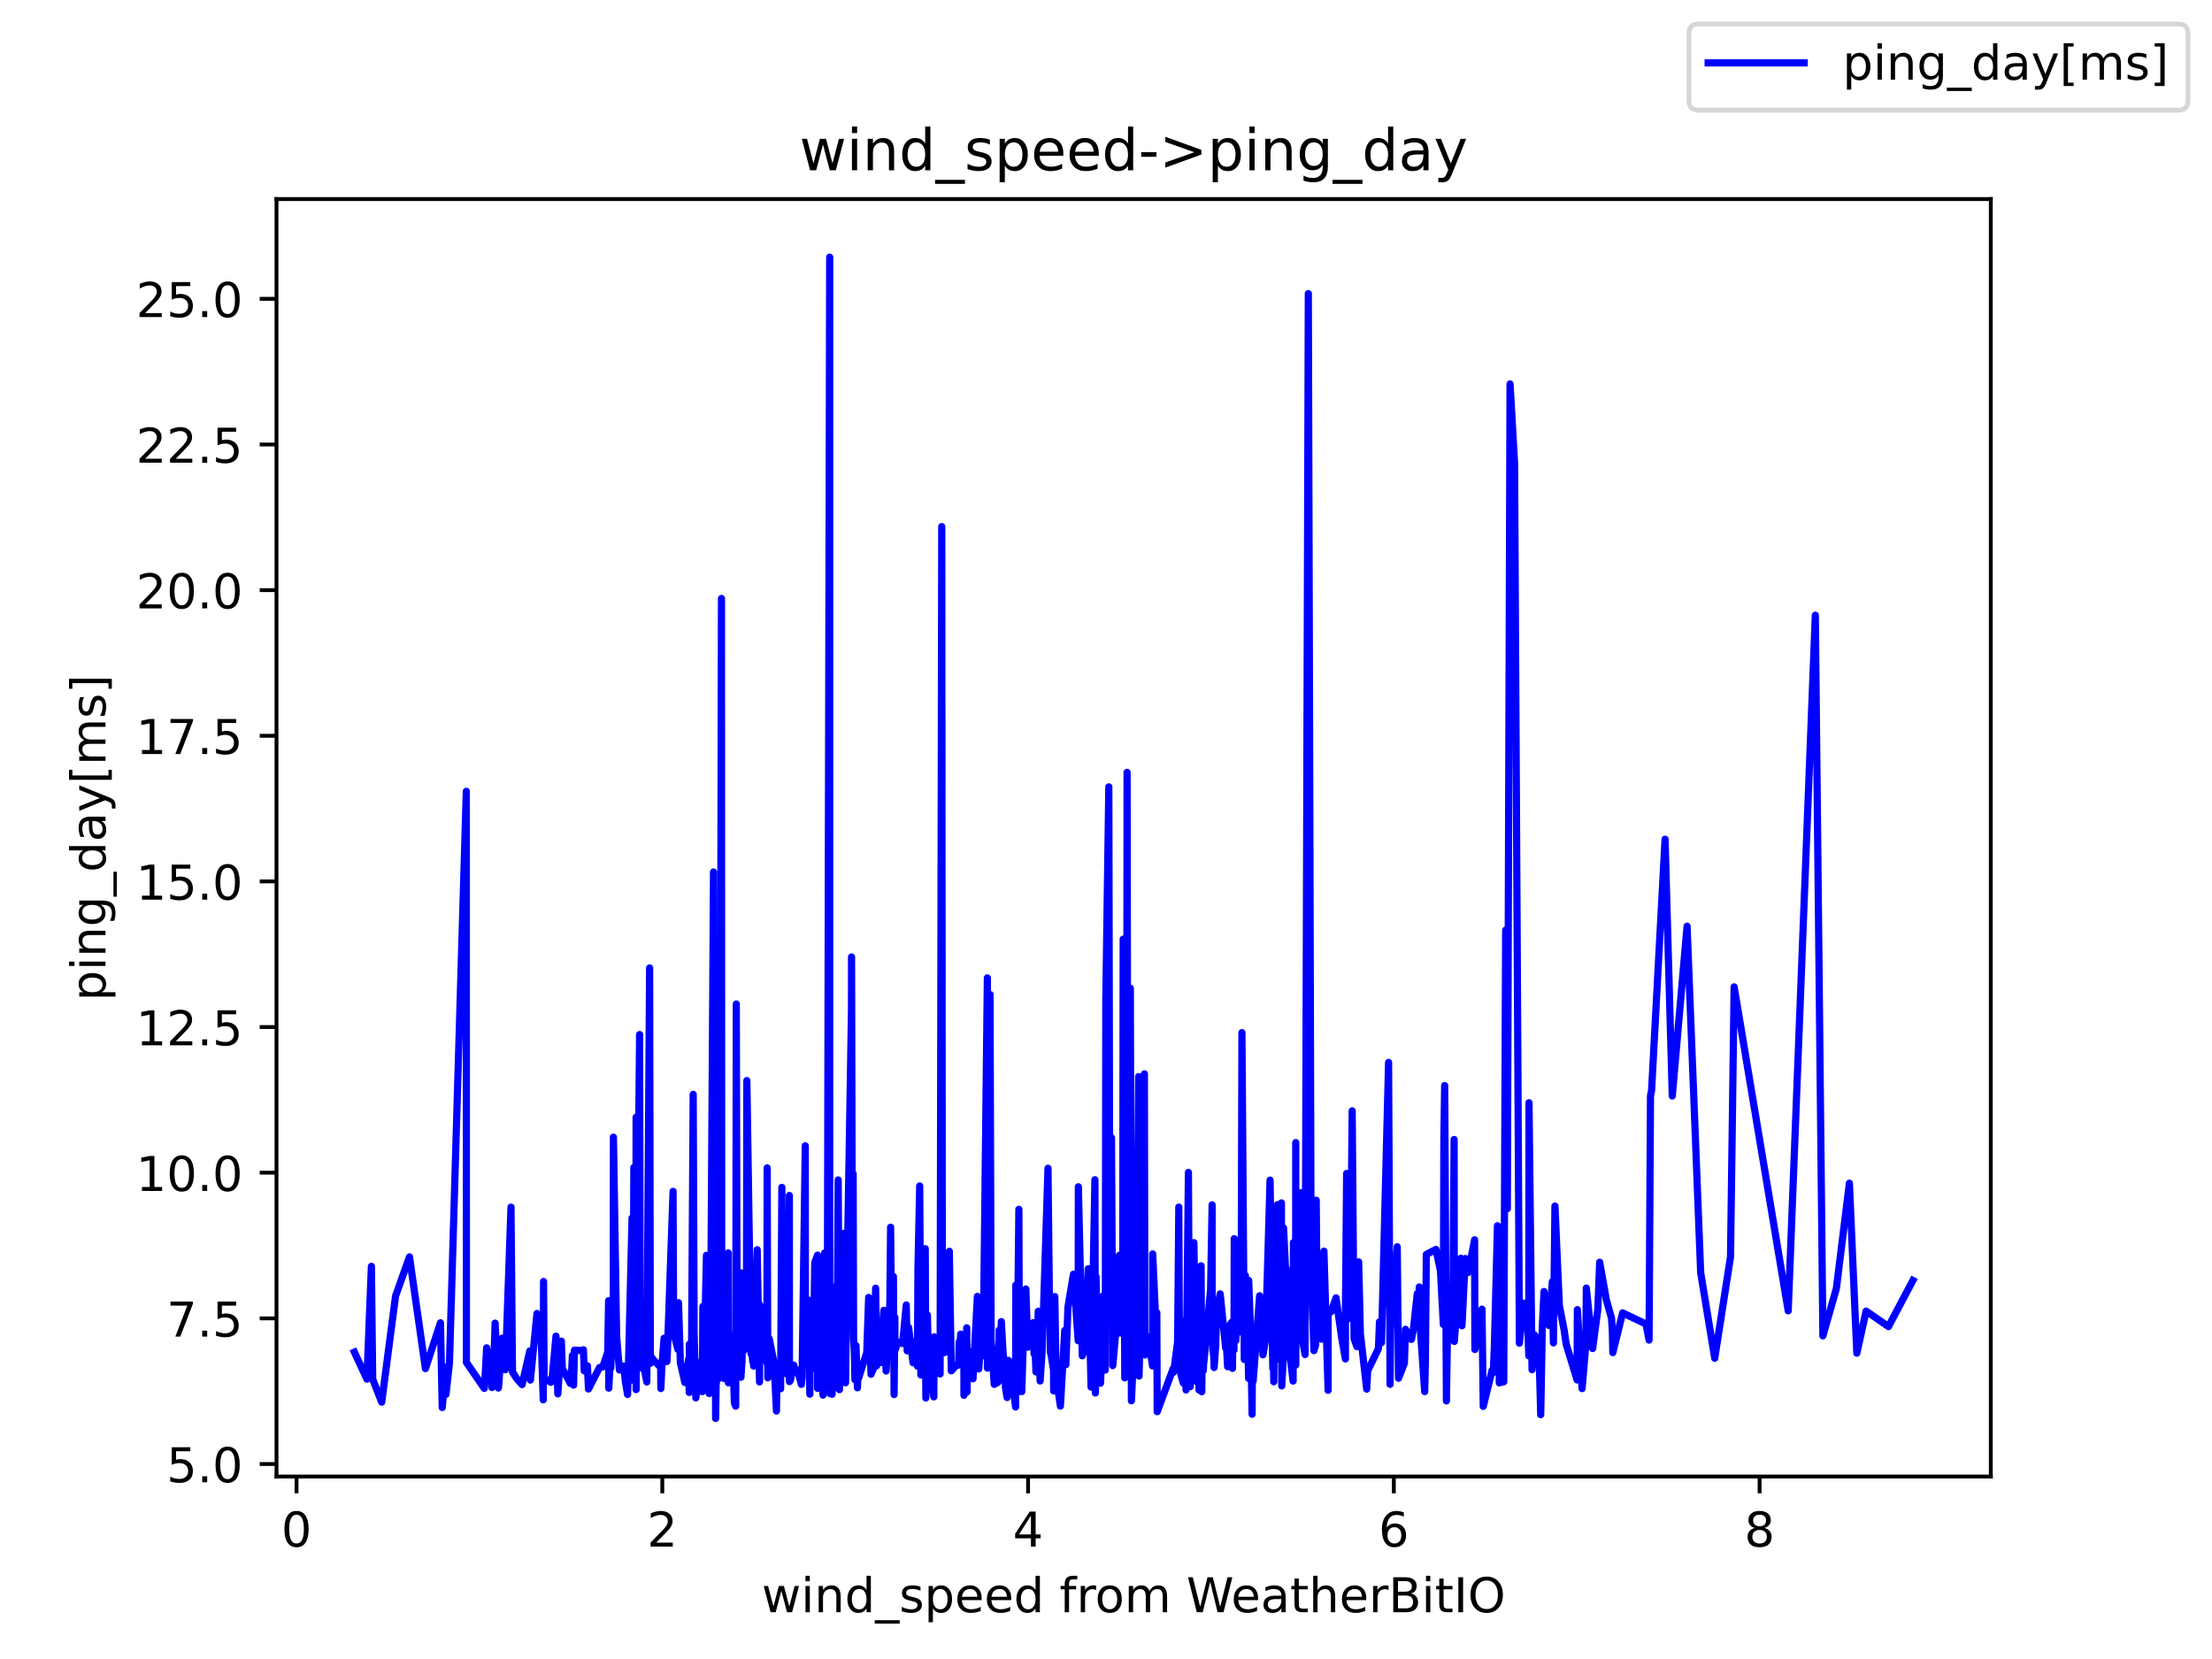 <?xml version="1.0" encoding="utf-8" standalone="no"?>
<!DOCTYPE svg PUBLIC "-//W3C//DTD SVG 1.1//EN"
  "http://www.w3.org/Graphics/SVG/1.1/DTD/svg11.dtd">
<!-- Created with matplotlib (https://matplotlib.org/) -->
<svg height="345.6pt" version="1.1" viewBox="0 0 460.8 345.6" width="460.8pt" xmlns="http://www.w3.org/2000/svg" xmlns:xlink="http://www.w3.org/1999/xlink">
 <defs>
  <style type="text/css">*{stroke-linecap:butt;stroke-linejoin:round;}</style>
 </defs>
 <g id="figure_1">
  <g id="patch_1">
   <path d="M 0 345.6 
L 460.8 345.6 
L 460.8 0 
L 0 0 
z
" style="fill:#ffffff;"/>
  </g>
  <g id="axes_1">
   <g id="patch_2">
    <path d="M 57.6 307.584 
L 414.72 307.584 
L 414.72 41.472 
L 57.6 41.472 
z
" style="fill:#ffffff;"/>
   </g>
   <g id="matplotlib.axis_1">
    <g id="xtick_1">
     <g id="line2d_1">
      <defs>
       <path d="M 0 0 
L 0 3.5 
" id="m9accde3848" style="stroke:#000000;stroke-width:0.8;"/>
      </defs>
      <g>
       <use style="stroke:#000000;stroke-width:0.8;" x="61.773" xlink:href="#m9accde3848" y="307.584"/>
      </g>
     </g>
     <g id="text_1">
      <!-- 0 -->
      <g transform="translate(58.592 322.182)scale(0.1 -0.1)">
       <defs>
        <path d="M 31.781 66.406 
Q 24.172 66.406 20.328 58.906 
Q 16.5 51.422 16.5 36.375 
Q 16.5 21.391 20.328 13.891 
Q 24.172 6.391 31.781 6.391 
Q 39.453 6.391 43.281 13.891 
Q 47.125 21.391 47.125 36.375 
Q 47.125 51.422 43.281 58.906 
Q 39.453 66.406 31.781 66.406 
z
M 31.781 74.219 
Q 44.047 74.219 50.516 64.516 
Q 56.984 54.828 56.984 36.375 
Q 56.984 17.969 50.516 8.266 
Q 44.047 -1.422 31.781 -1.422 
Q 19.531 -1.422 13.062 8.266 
Q 6.594 17.969 6.594 36.375 
Q 6.594 54.828 13.062 64.516 
Q 19.531 74.219 31.781 74.219 
z
" id="DejaVuSans-48"/>
       </defs>
       <use xlink:href="#DejaVuSans-48"/>
      </g>
     </g>
    </g>
    <g id="xtick_2">
     <g id="line2d_2">
      <g>
       <use style="stroke:#000000;stroke-width:0.8;" x="137.969" xlink:href="#m9accde3848" y="307.584"/>
      </g>
     </g>
     <g id="text_2">
      <!-- 2 -->
      <g transform="translate(134.788 322.182)scale(0.1 -0.1)">
       <defs>
        <path d="M 19.188 8.297 
L 53.609 8.297 
L 53.609 0 
L 7.328 0 
L 7.328 8.297 
Q 12.938 14.109 22.625 23.891 
Q 32.328 33.688 34.812 36.531 
Q 39.547 41.844 41.422 45.531 
Q 43.312 49.219 43.312 52.781 
Q 43.312 58.594 39.234 62.25 
Q 35.156 65.922 28.609 65.922 
Q 23.969 65.922 18.812 64.312 
Q 13.672 62.703 7.812 59.422 
L 7.812 69.391 
Q 13.766 71.781 18.938 73 
Q 24.125 74.219 28.422 74.219 
Q 39.75 74.219 46.484 68.547 
Q 53.219 62.891 53.219 53.422 
Q 53.219 48.922 51.531 44.891 
Q 49.859 40.875 45.406 35.406 
Q 44.188 33.984 37.641 27.219 
Q 31.109 20.453 19.188 8.297 
z
" id="DejaVuSans-50"/>
       </defs>
       <use xlink:href="#DejaVuSans-50"/>
      </g>
     </g>
    </g>
    <g id="xtick_3">
     <g id="line2d_3">
      <g>
       <use style="stroke:#000000;stroke-width:0.8;" x="214.165" xlink:href="#m9accde3848" y="307.584"/>
      </g>
     </g>
     <g id="text_3">
      <!-- 4 -->
      <g transform="translate(210.984 322.182)scale(0.1 -0.1)">
       <defs>
        <path d="M 37.797 64.312 
L 12.891 25.391 
L 37.797 25.391 
z
M 35.203 72.906 
L 47.609 72.906 
L 47.609 25.391 
L 58.016 25.391 
L 58.016 17.188 
L 47.609 17.188 
L 47.609 0 
L 37.797 0 
L 37.797 17.188 
L 4.891 17.188 
L 4.891 26.703 
z
" id="DejaVuSans-52"/>
       </defs>
       <use xlink:href="#DejaVuSans-52"/>
      </g>
     </g>
    </g>
    <g id="xtick_4">
     <g id="line2d_4">
      <g>
       <use style="stroke:#000000;stroke-width:0.8;" x="290.361" xlink:href="#m9accde3848" y="307.584"/>
      </g>
     </g>
     <g id="text_4">
      <!-- 6 -->
      <g transform="translate(287.18 322.182)scale(0.1 -0.1)">
       <defs>
        <path d="M 33.016 40.375 
Q 26.375 40.375 22.484 35.828 
Q 18.609 31.297 18.609 23.391 
Q 18.609 15.531 22.484 10.953 
Q 26.375 6.391 33.016 6.391 
Q 39.656 6.391 43.531 10.953 
Q 47.406 15.531 47.406 23.391 
Q 47.406 31.297 43.531 35.828 
Q 39.656 40.375 33.016 40.375 
z
M 52.594 71.297 
L 52.594 62.312 
Q 48.875 64.062 45.094 64.984 
Q 41.312 65.922 37.594 65.922 
Q 27.828 65.922 22.672 59.328 
Q 17.531 52.734 16.797 39.406 
Q 19.672 43.656 24.016 45.922 
Q 28.375 48.188 33.594 48.188 
Q 44.578 48.188 50.953 41.516 
Q 57.328 34.859 57.328 23.391 
Q 57.328 12.156 50.688 5.359 
Q 44.047 -1.422 33.016 -1.422 
Q 20.359 -1.422 13.672 8.266 
Q 6.984 17.969 6.984 36.375 
Q 6.984 53.656 15.188 63.938 
Q 23.391 74.219 37.203 74.219 
Q 40.922 74.219 44.703 73.484 
Q 48.484 72.75 52.594 71.297 
z
" id="DejaVuSans-54"/>
       </defs>
       <use xlink:href="#DejaVuSans-54"/>
      </g>
     </g>
    </g>
    <g id="xtick_5">
     <g id="line2d_5">
      <g>
       <use style="stroke:#000000;stroke-width:0.8;" x="366.557" xlink:href="#m9accde3848" y="307.584"/>
      </g>
     </g>
     <g id="text_5">
      <!-- 8 -->
      <g transform="translate(363.376 322.182)scale(0.1 -0.1)">
       <defs>
        <path d="M 31.781 34.625 
Q 24.75 34.625 20.719 30.859 
Q 16.703 27.094 16.703 20.516 
Q 16.703 13.922 20.719 10.156 
Q 24.75 6.391 31.781 6.391 
Q 38.812 6.391 42.859 10.172 
Q 46.922 13.969 46.922 20.516 
Q 46.922 27.094 42.891 30.859 
Q 38.875 34.625 31.781 34.625 
z
M 21.922 38.812 
Q 15.578 40.375 12.031 44.719 
Q 8.5 49.078 8.5 55.328 
Q 8.5 64.062 14.719 69.141 
Q 20.953 74.219 31.781 74.219 
Q 42.672 74.219 48.875 69.141 
Q 55.078 64.062 55.078 55.328 
Q 55.078 49.078 51.531 44.719 
Q 48 40.375 41.703 38.812 
Q 48.828 37.156 52.797 32.312 
Q 56.781 27.484 56.781 20.516 
Q 56.781 9.906 50.312 4.234 
Q 43.844 -1.422 31.781 -1.422 
Q 19.734 -1.422 13.25 4.234 
Q 6.781 9.906 6.781 20.516 
Q 6.781 27.484 10.781 32.312 
Q 14.797 37.156 21.922 38.812 
z
M 18.312 54.391 
Q 18.312 48.734 21.844 45.562 
Q 25.391 42.391 31.781 42.391 
Q 38.141 42.391 41.719 45.562 
Q 45.312 48.734 45.312 54.391 
Q 45.312 60.062 41.719 63.234 
Q 38.141 66.406 31.781 66.406 
Q 25.391 66.406 21.844 63.234 
Q 18.312 60.062 18.312 54.391 
z
" id="DejaVuSans-56"/>
       </defs>
       <use xlink:href="#DejaVuSans-56"/>
      </g>
     </g>
    </g>
    <g id="text_6">
     <!-- wind_speed from WeatherBitIO -->
     <g transform="translate(158.68 335.861)scale(0.1 -0.1)">
      <defs>
       <path d="M 4.203 54.688 
L 13.188 54.688 
L 24.422 12.016 
L 35.594 54.688 
L 46.188 54.688 
L 57.422 12.016 
L 68.609 54.688 
L 77.594 54.688 
L 63.281 0 
L 52.688 0 
L 40.922 44.828 
L 29.109 0 
L 18.5 0 
z
" id="DejaVuSans-119"/>
       <path d="M 9.422 54.688 
L 18.406 54.688 
L 18.406 0 
L 9.422 0 
z
M 9.422 75.984 
L 18.406 75.984 
L 18.406 64.594 
L 9.422 64.594 
z
" id="DejaVuSans-105"/>
       <path d="M 54.891 33.016 
L 54.891 0 
L 45.906 0 
L 45.906 32.719 
Q 45.906 40.484 42.875 44.328 
Q 39.844 48.188 33.797 48.188 
Q 26.516 48.188 22.312 43.547 
Q 18.109 38.922 18.109 30.906 
L 18.109 0 
L 9.078 0 
L 9.078 54.688 
L 18.109 54.688 
L 18.109 46.188 
Q 21.344 51.125 25.703 53.562 
Q 30.078 56 35.797 56 
Q 45.219 56 50.047 50.172 
Q 54.891 44.344 54.891 33.016 
z
" id="DejaVuSans-110"/>
       <path d="M 45.406 46.391 
L 45.406 75.984 
L 54.391 75.984 
L 54.391 0 
L 45.406 0 
L 45.406 8.203 
Q 42.578 3.328 38.25 0.953 
Q 33.938 -1.422 27.875 -1.422 
Q 17.969 -1.422 11.734 6.484 
Q 5.516 14.406 5.516 27.297 
Q 5.516 40.188 11.734 48.094 
Q 17.969 56 27.875 56 
Q 33.938 56 38.25 53.625 
Q 42.578 51.266 45.406 46.391 
z
M 14.797 27.297 
Q 14.797 17.391 18.875 11.75 
Q 22.953 6.109 30.078 6.109 
Q 37.203 6.109 41.297 11.75 
Q 45.406 17.391 45.406 27.297 
Q 45.406 37.203 41.297 42.844 
Q 37.203 48.484 30.078 48.484 
Q 22.953 48.484 18.875 42.844 
Q 14.797 37.203 14.797 27.297 
z
" id="DejaVuSans-100"/>
       <path d="M 50.984 -16.609 
L 50.984 -23.578 
L -0.984 -23.578 
L -0.984 -16.609 
z
" id="DejaVuSans-95"/>
       <path d="M 44.281 53.078 
L 44.281 44.578 
Q 40.484 46.531 36.375 47.5 
Q 32.281 48.484 27.875 48.484 
Q 21.188 48.484 17.844 46.438 
Q 14.5 44.391 14.5 40.281 
Q 14.5 37.156 16.891 35.375 
Q 19.281 33.594 26.516 31.984 
L 29.594 31.297 
Q 39.156 29.25 43.188 25.516 
Q 47.219 21.781 47.219 15.094 
Q 47.219 7.469 41.188 3.016 
Q 35.156 -1.422 24.609 -1.422 
Q 20.219 -1.422 15.453 -0.562 
Q 10.688 0.297 5.422 2 
L 5.422 11.281 
Q 10.406 8.688 15.234 7.391 
Q 20.062 6.109 24.812 6.109 
Q 31.156 6.109 34.562 8.281 
Q 37.984 10.453 37.984 14.406 
Q 37.984 18.062 35.516 20.016 
Q 33.062 21.969 24.703 23.781 
L 21.578 24.516 
Q 13.234 26.266 9.516 29.906 
Q 5.812 33.547 5.812 39.891 
Q 5.812 47.609 11.281 51.797 
Q 16.75 56 26.812 56 
Q 31.781 56 36.172 55.266 
Q 40.578 54.547 44.281 53.078 
z
" id="DejaVuSans-115"/>
       <path d="M 18.109 8.203 
L 18.109 -20.797 
L 9.078 -20.797 
L 9.078 54.688 
L 18.109 54.688 
L 18.109 46.391 
Q 20.953 51.266 25.266 53.625 
Q 29.594 56 35.594 56 
Q 45.562 56 51.781 48.094 
Q 58.016 40.188 58.016 27.297 
Q 58.016 14.406 51.781 6.484 
Q 45.562 -1.422 35.594 -1.422 
Q 29.594 -1.422 25.266 0.953 
Q 20.953 3.328 18.109 8.203 
z
M 48.688 27.297 
Q 48.688 37.203 44.609 42.844 
Q 40.531 48.484 33.406 48.484 
Q 26.266 48.484 22.188 42.844 
Q 18.109 37.203 18.109 27.297 
Q 18.109 17.391 22.188 11.75 
Q 26.266 6.109 33.406 6.109 
Q 40.531 6.109 44.609 11.75 
Q 48.688 17.391 48.688 27.297 
z
" id="DejaVuSans-112"/>
       <path d="M 56.203 29.594 
L 56.203 25.203 
L 14.891 25.203 
Q 15.484 15.922 20.484 11.062 
Q 25.484 6.203 34.422 6.203 
Q 39.594 6.203 44.453 7.469 
Q 49.312 8.734 54.109 11.281 
L 54.109 2.781 
Q 49.266 0.734 44.188 -0.344 
Q 39.109 -1.422 33.891 -1.422 
Q 20.797 -1.422 13.156 6.188 
Q 5.516 13.812 5.516 26.812 
Q 5.516 40.234 12.766 48.109 
Q 20.016 56 32.328 56 
Q 43.359 56 49.781 48.891 
Q 56.203 41.797 56.203 29.594 
z
M 47.219 32.234 
Q 47.125 39.594 43.094 43.984 
Q 39.062 48.391 32.422 48.391 
Q 24.906 48.391 20.391 44.141 
Q 15.875 39.891 15.188 32.172 
z
" id="DejaVuSans-101"/>
       <path id="DejaVuSans-32"/>
       <path d="M 37.109 75.984 
L 37.109 68.5 
L 28.516 68.5 
Q 23.688 68.5 21.797 66.547 
Q 19.922 64.594 19.922 59.516 
L 19.922 54.688 
L 34.719 54.688 
L 34.719 47.703 
L 19.922 47.703 
L 19.922 0 
L 10.891 0 
L 10.891 47.703 
L 2.297 47.703 
L 2.297 54.688 
L 10.891 54.688 
L 10.891 58.5 
Q 10.891 67.625 15.141 71.797 
Q 19.391 75.984 28.609 75.984 
z
" id="DejaVuSans-102"/>
       <path d="M 41.109 46.297 
Q 39.594 47.172 37.812 47.578 
Q 36.031 48 33.891 48 
Q 26.266 48 22.188 43.047 
Q 18.109 38.094 18.109 28.812 
L 18.109 0 
L 9.078 0 
L 9.078 54.688 
L 18.109 54.688 
L 18.109 46.188 
Q 20.953 51.172 25.484 53.578 
Q 30.031 56 36.531 56 
Q 37.453 56 38.578 55.875 
Q 39.703 55.766 41.062 55.516 
z
" id="DejaVuSans-114"/>
       <path d="M 30.609 48.391 
Q 23.391 48.391 19.188 42.75 
Q 14.984 37.109 14.984 27.297 
Q 14.984 17.484 19.156 11.844 
Q 23.344 6.203 30.609 6.203 
Q 37.797 6.203 41.984 11.859 
Q 46.188 17.531 46.188 27.297 
Q 46.188 37.016 41.984 42.703 
Q 37.797 48.391 30.609 48.391 
z
M 30.609 56 
Q 42.328 56 49.016 48.375 
Q 55.719 40.766 55.719 27.297 
Q 55.719 13.875 49.016 6.219 
Q 42.328 -1.422 30.609 -1.422 
Q 18.844 -1.422 12.172 6.219 
Q 5.516 13.875 5.516 27.297 
Q 5.516 40.766 12.172 48.375 
Q 18.844 56 30.609 56 
z
" id="DejaVuSans-111"/>
       <path d="M 52 44.188 
Q 55.375 50.25 60.062 53.125 
Q 64.75 56 71.094 56 
Q 79.641 56 84.281 50.016 
Q 88.922 44.047 88.922 33.016 
L 88.922 0 
L 79.891 0 
L 79.891 32.719 
Q 79.891 40.578 77.094 44.375 
Q 74.312 48.188 68.609 48.188 
Q 61.625 48.188 57.562 43.547 
Q 53.516 38.922 53.516 30.906 
L 53.516 0 
L 44.484 0 
L 44.484 32.719 
Q 44.484 40.625 41.703 44.406 
Q 38.922 48.188 33.109 48.188 
Q 26.219 48.188 22.156 43.531 
Q 18.109 38.875 18.109 30.906 
L 18.109 0 
L 9.078 0 
L 9.078 54.688 
L 18.109 54.688 
L 18.109 46.188 
Q 21.188 51.219 25.484 53.609 
Q 29.781 56 35.688 56 
Q 41.656 56 45.828 52.969 
Q 50 49.953 52 44.188 
z
" id="DejaVuSans-109"/>
       <path d="M 3.328 72.906 
L 13.281 72.906 
L 28.609 11.281 
L 43.891 72.906 
L 54.984 72.906 
L 70.312 11.281 
L 85.594 72.906 
L 95.609 72.906 
L 77.297 0 
L 64.891 0 
L 49.516 63.281 
L 33.984 0 
L 21.578 0 
z
" id="DejaVuSans-87"/>
       <path d="M 34.281 27.484 
Q 23.391 27.484 19.188 25 
Q 14.984 22.516 14.984 16.5 
Q 14.984 11.719 18.141 8.906 
Q 21.297 6.109 26.703 6.109 
Q 34.188 6.109 38.703 11.406 
Q 43.219 16.703 43.219 25.484 
L 43.219 27.484 
z
M 52.203 31.203 
L 52.203 0 
L 43.219 0 
L 43.219 8.297 
Q 40.141 3.328 35.547 0.953 
Q 30.953 -1.422 24.312 -1.422 
Q 15.922 -1.422 10.953 3.297 
Q 6 8.016 6 15.922 
Q 6 25.141 12.172 29.828 
Q 18.359 34.516 30.609 34.516 
L 43.219 34.516 
L 43.219 35.406 
Q 43.219 41.609 39.141 45 
Q 35.062 48.391 27.688 48.391 
Q 23 48.391 18.547 47.266 
Q 14.109 46.141 10.016 43.891 
L 10.016 52.203 
Q 14.938 54.109 19.578 55.047 
Q 24.219 56 28.609 56 
Q 40.484 56 46.344 49.844 
Q 52.203 43.703 52.203 31.203 
z
" id="DejaVuSans-97"/>
       <path d="M 18.312 70.219 
L 18.312 54.688 
L 36.812 54.688 
L 36.812 47.703 
L 18.312 47.703 
L 18.312 18.016 
Q 18.312 11.328 20.141 9.422 
Q 21.969 7.516 27.594 7.516 
L 36.812 7.516 
L 36.812 0 
L 27.594 0 
Q 17.188 0 13.234 3.875 
Q 9.281 7.766 9.281 18.016 
L 9.281 47.703 
L 2.688 47.703 
L 2.688 54.688 
L 9.281 54.688 
L 9.281 70.219 
z
" id="DejaVuSans-116"/>
       <path d="M 54.891 33.016 
L 54.891 0 
L 45.906 0 
L 45.906 32.719 
Q 45.906 40.484 42.875 44.328 
Q 39.844 48.188 33.797 48.188 
Q 26.516 48.188 22.312 43.547 
Q 18.109 38.922 18.109 30.906 
L 18.109 0 
L 9.078 0 
L 9.078 75.984 
L 18.109 75.984 
L 18.109 46.188 
Q 21.344 51.125 25.703 53.562 
Q 30.078 56 35.797 56 
Q 45.219 56 50.047 50.172 
Q 54.891 44.344 54.891 33.016 
z
" id="DejaVuSans-104"/>
       <path d="M 19.672 34.812 
L 19.672 8.109 
L 35.5 8.109 
Q 43.453 8.109 47.281 11.406 
Q 51.125 14.703 51.125 21.484 
Q 51.125 28.328 47.281 31.562 
Q 43.453 34.812 35.5 34.812 
z
M 19.672 64.797 
L 19.672 42.828 
L 34.281 42.828 
Q 41.5 42.828 45.031 45.531 
Q 48.578 48.25 48.578 53.812 
Q 48.578 59.328 45.031 62.062 
Q 41.5 64.797 34.281 64.797 
z
M 9.812 72.906 
L 35.016 72.906 
Q 46.297 72.906 52.391 68.219 
Q 58.5 63.531 58.5 54.891 
Q 58.5 48.188 55.375 44.234 
Q 52.25 40.281 46.188 39.312 
Q 53.469 37.75 57.5 32.781 
Q 61.531 27.828 61.531 20.406 
Q 61.531 10.641 54.891 5.312 
Q 48.25 0 35.984 0 
L 9.812 0 
z
" id="DejaVuSans-66"/>
       <path d="M 9.812 72.906 
L 19.672 72.906 
L 19.672 0 
L 9.812 0 
z
" id="DejaVuSans-73"/>
       <path d="M 39.406 66.219 
Q 28.656 66.219 22.328 58.203 
Q 16.016 50.203 16.016 36.375 
Q 16.016 22.609 22.328 14.594 
Q 28.656 6.594 39.406 6.594 
Q 50.141 6.594 56.422 14.594 
Q 62.703 22.609 62.703 36.375 
Q 62.703 50.203 56.422 58.203 
Q 50.141 66.219 39.406 66.219 
z
M 39.406 74.219 
Q 54.734 74.219 63.906 63.938 
Q 73.094 53.656 73.094 36.375 
Q 73.094 19.141 63.906 8.859 
Q 54.734 -1.422 39.406 -1.422 
Q 24.031 -1.422 14.812 8.828 
Q 5.609 19.094 5.609 36.375 
Q 5.609 53.656 14.812 63.938 
Q 24.031 74.219 39.406 74.219 
z
" id="DejaVuSans-79"/>
      </defs>
      <use xlink:href="#DejaVuSans-119"/>
      <use x="81.787" xlink:href="#DejaVuSans-105"/>
      <use x="109.57" xlink:href="#DejaVuSans-110"/>
      <use x="172.949" xlink:href="#DejaVuSans-100"/>
      <use x="236.426" xlink:href="#DejaVuSans-95"/>
      <use x="286.426" xlink:href="#DejaVuSans-115"/>
      <use x="338.525" xlink:href="#DejaVuSans-112"/>
      <use x="402.002" xlink:href="#DejaVuSans-101"/>
      <use x="463.525" xlink:href="#DejaVuSans-101"/>
      <use x="525.049" xlink:href="#DejaVuSans-100"/>
      <use x="588.525" xlink:href="#DejaVuSans-32"/>
      <use x="620.312" xlink:href="#DejaVuSans-102"/>
      <use x="655.518" xlink:href="#DejaVuSans-114"/>
      <use x="694.381" xlink:href="#DejaVuSans-111"/>
      <use x="755.562" xlink:href="#DejaVuSans-109"/>
      <use x="852.975" xlink:href="#DejaVuSans-32"/>
      <use x="884.762" xlink:href="#DejaVuSans-87"/>
      <use x="977.764" xlink:href="#DejaVuSans-101"/>
      <use x="1039.287" xlink:href="#DejaVuSans-97"/>
      <use x="1100.566" xlink:href="#DejaVuSans-116"/>
      <use x="1139.775" xlink:href="#DejaVuSans-104"/>
      <use x="1203.154" xlink:href="#DejaVuSans-101"/>
      <use x="1264.678" xlink:href="#DejaVuSans-114"/>
      <use x="1305.791" xlink:href="#DejaVuSans-66"/>
      <use x="1374.395" xlink:href="#DejaVuSans-105"/>
      <use x="1402.178" xlink:href="#DejaVuSans-116"/>
      <use x="1441.387" xlink:href="#DejaVuSans-73"/>
      <use x="1470.879" xlink:href="#DejaVuSans-79"/>
     </g>
    </g>
   </g>
   <g id="matplotlib.axis_2">
    <g id="ytick_1">
     <g id="line2d_6">
      <defs>
       <path d="M 0 0 
L -3.5 0 
" id="mf2a60f0607" style="stroke:#000000;stroke-width:0.8;"/>
      </defs>
      <g>
       <use style="stroke:#000000;stroke-width:0.8;" x="57.6" xlink:href="#mf2a60f0607" y="304.979"/>
      </g>
     </g>
     <g id="text_7">
      <!-- 5.0 -->
      <g transform="translate(34.697 308.778)scale(0.1 -0.1)">
       <defs>
        <path d="M 10.797 72.906 
L 49.516 72.906 
L 49.516 64.594 
L 19.828 64.594 
L 19.828 46.734 
Q 21.969 47.469 24.109 47.828 
Q 26.266 48.188 28.422 48.188 
Q 40.625 48.188 47.75 41.5 
Q 54.891 34.812 54.891 23.391 
Q 54.891 11.625 47.562 5.094 
Q 40.234 -1.422 26.906 -1.422 
Q 22.312 -1.422 17.547 -0.641 
Q 12.797 0.141 7.719 1.703 
L 7.719 11.625 
Q 12.109 9.234 16.797 8.062 
Q 21.484 6.891 26.703 6.891 
Q 35.156 6.891 40.078 11.328 
Q 45.016 15.766 45.016 23.391 
Q 45.016 31 40.078 35.438 
Q 35.156 39.891 26.703 39.891 
Q 22.75 39.891 18.812 39.016 
Q 14.891 38.141 10.797 36.281 
z
" id="DejaVuSans-53"/>
        <path d="M 10.688 12.406 
L 21 12.406 
L 21 0 
L 10.688 0 
z
" id="DejaVuSans-46"/>
       </defs>
       <use xlink:href="#DejaVuSans-53"/>
       <use x="63.623" xlink:href="#DejaVuSans-46"/>
       <use x="95.41" xlink:href="#DejaVuSans-48"/>
      </g>
     </g>
    </g>
    <g id="ytick_2">
     <g id="line2d_7">
      <g>
       <use style="stroke:#000000;stroke-width:0.8;" x="57.6" xlink:href="#mf2a60f0607" y="274.638"/>
      </g>
     </g>
     <g id="text_8">
      <!-- 7.5 -->
      <g transform="translate(34.697 278.437)scale(0.1 -0.1)">
       <defs>
        <path d="M 8.203 72.906 
L 55.078 72.906 
L 55.078 68.703 
L 28.609 0 
L 18.312 0 
L 43.219 64.594 
L 8.203 64.594 
z
" id="DejaVuSans-55"/>
       </defs>
       <use xlink:href="#DejaVuSans-55"/>
       <use x="63.623" xlink:href="#DejaVuSans-46"/>
       <use x="95.41" xlink:href="#DejaVuSans-53"/>
      </g>
     </g>
    </g>
    <g id="ytick_3">
     <g id="line2d_8">
      <g>
       <use style="stroke:#000000;stroke-width:0.8;" x="57.6" xlink:href="#mf2a60f0607" y="244.297"/>
      </g>
     </g>
     <g id="text_9">
      <!-- 10.0 -->
      <g transform="translate(28.334 248.096)scale(0.1 -0.1)">
       <defs>
        <path d="M 12.406 8.297 
L 28.516 8.297 
L 28.516 63.922 
L 10.984 60.406 
L 10.984 69.391 
L 28.422 72.906 
L 38.281 72.906 
L 38.281 8.297 
L 54.391 8.297 
L 54.391 0 
L 12.406 0 
z
" id="DejaVuSans-49"/>
       </defs>
       <use xlink:href="#DejaVuSans-49"/>
       <use x="63.623" xlink:href="#DejaVuSans-48"/>
       <use x="127.246" xlink:href="#DejaVuSans-46"/>
       <use x="159.033" xlink:href="#DejaVuSans-48"/>
      </g>
     </g>
    </g>
    <g id="ytick_4">
     <g id="line2d_9">
      <g>
       <use style="stroke:#000000;stroke-width:0.8;" x="57.6" xlink:href="#mf2a60f0607" y="213.956"/>
      </g>
     </g>
     <g id="text_10">
      <!-- 12.5 -->
      <g transform="translate(28.334 217.755)scale(0.1 -0.1)">
       <use xlink:href="#DejaVuSans-49"/>
       <use x="63.623" xlink:href="#DejaVuSans-50"/>
       <use x="127.246" xlink:href="#DejaVuSans-46"/>
       <use x="159.033" xlink:href="#DejaVuSans-53"/>
      </g>
     </g>
    </g>
    <g id="ytick_5">
     <g id="line2d_10">
      <g>
       <use style="stroke:#000000;stroke-width:0.8;" x="57.6" xlink:href="#mf2a60f0607" y="183.615"/>
      </g>
     </g>
     <g id="text_11">
      <!-- 15.0 -->
      <g transform="translate(28.334 187.414)scale(0.1 -0.1)">
       <use xlink:href="#DejaVuSans-49"/>
       <use x="63.623" xlink:href="#DejaVuSans-53"/>
       <use x="127.246" xlink:href="#DejaVuSans-46"/>
       <use x="159.033" xlink:href="#DejaVuSans-48"/>
      </g>
     </g>
    </g>
    <g id="ytick_6">
     <g id="line2d_11">
      <g>
       <use style="stroke:#000000;stroke-width:0.8;" x="57.6" xlink:href="#mf2a60f0607" y="153.274"/>
      </g>
     </g>
     <g id="text_12">
      <!-- 17.5 -->
      <g transform="translate(28.334 157.073)scale(0.1 -0.1)">
       <use xlink:href="#DejaVuSans-49"/>
       <use x="63.623" xlink:href="#DejaVuSans-55"/>
       <use x="127.246" xlink:href="#DejaVuSans-46"/>
       <use x="159.033" xlink:href="#DejaVuSans-53"/>
      </g>
     </g>
    </g>
    <g id="ytick_7">
     <g id="line2d_12">
      <g>
       <use style="stroke:#000000;stroke-width:0.8;" x="57.6" xlink:href="#mf2a60f0607" y="122.933"/>
      </g>
     </g>
     <g id="text_13">
      <!-- 20.0 -->
      <g transform="translate(28.334 126.733)scale(0.1 -0.1)">
       <use xlink:href="#DejaVuSans-50"/>
       <use x="63.623" xlink:href="#DejaVuSans-48"/>
       <use x="127.246" xlink:href="#DejaVuSans-46"/>
       <use x="159.033" xlink:href="#DejaVuSans-48"/>
      </g>
     </g>
    </g>
    <g id="ytick_8">
     <g id="line2d_13">
      <g>
       <use style="stroke:#000000;stroke-width:0.8;" x="57.6" xlink:href="#mf2a60f0607" y="92.592"/>
      </g>
     </g>
     <g id="text_14">
      <!-- 22.5 -->
      <g transform="translate(28.334 96.392)scale(0.1 -0.1)">
       <use xlink:href="#DejaVuSans-50"/>
       <use x="63.623" xlink:href="#DejaVuSans-50"/>
       <use x="127.246" xlink:href="#DejaVuSans-46"/>
       <use x="159.033" xlink:href="#DejaVuSans-53"/>
      </g>
     </g>
    </g>
    <g id="ytick_9">
     <g id="line2d_14">
      <g>
       <use style="stroke:#000000;stroke-width:0.8;" x="57.6" xlink:href="#mf2a60f0607" y="62.252"/>
      </g>
     </g>
     <g id="text_15">
      <!-- 25.0 -->
      <g transform="translate(28.334 66.051)scale(0.1 -0.1)">
       <use xlink:href="#DejaVuSans-50"/>
       <use x="63.623" xlink:href="#DejaVuSans-53"/>
       <use x="127.246" xlink:href="#DejaVuSans-46"/>
       <use x="159.033" xlink:href="#DejaVuSans-48"/>
      </g>
     </g>
    </g>
    <g id="text_16">
     <!-- ping_day[ms] -->
     <g transform="translate(21.977 208.508)rotate(-90)scale(0.1 -0.1)">
      <defs>
       <path d="M 45.406 27.984 
Q 45.406 37.75 41.375 43.109 
Q 37.359 48.484 30.078 48.484 
Q 22.859 48.484 18.828 43.109 
Q 14.797 37.75 14.797 27.984 
Q 14.797 18.266 18.828 12.891 
Q 22.859 7.516 30.078 7.516 
Q 37.359 7.516 41.375 12.891 
Q 45.406 18.266 45.406 27.984 
z
M 54.391 6.781 
Q 54.391 -7.172 48.188 -13.984 
Q 42 -20.797 29.203 -20.797 
Q 24.469 -20.797 20.266 -20.094 
Q 16.062 -19.391 12.109 -17.922 
L 12.109 -9.188 
Q 16.062 -11.328 19.922 -12.344 
Q 23.781 -13.375 27.781 -13.375 
Q 36.625 -13.375 41.016 -8.766 
Q 45.406 -4.156 45.406 5.172 
L 45.406 9.625 
Q 42.625 4.781 38.281 2.391 
Q 33.938 0 27.875 0 
Q 17.828 0 11.672 7.656 
Q 5.516 15.328 5.516 27.984 
Q 5.516 40.672 11.672 48.328 
Q 17.828 56 27.875 56 
Q 33.938 56 38.281 53.609 
Q 42.625 51.219 45.406 46.391 
L 45.406 54.688 
L 54.391 54.688 
z
" id="DejaVuSans-103"/>
       <path d="M 32.172 -5.078 
Q 28.375 -14.844 24.75 -17.812 
Q 21.141 -20.797 15.094 -20.797 
L 7.906 -20.797 
L 7.906 -13.281 
L 13.188 -13.281 
Q 16.891 -13.281 18.938 -11.516 
Q 21 -9.766 23.484 -3.219 
L 25.094 0.875 
L 2.984 54.688 
L 12.5 54.688 
L 29.594 11.922 
L 46.688 54.688 
L 56.203 54.688 
z
" id="DejaVuSans-121"/>
       <path d="M 8.594 75.984 
L 29.297 75.984 
L 29.297 69 
L 17.578 69 
L 17.578 -6.203 
L 29.297 -6.203 
L 29.297 -13.188 
L 8.594 -13.188 
z
" id="DejaVuSans-91"/>
       <path d="M 30.422 75.984 
L 30.422 -13.188 
L 9.719 -13.188 
L 9.719 -6.203 
L 21.391 -6.203 
L 21.391 69 
L 9.719 69 
L 9.719 75.984 
z
" id="DejaVuSans-93"/>
      </defs>
      <use xlink:href="#DejaVuSans-112"/>
      <use x="63.477" xlink:href="#DejaVuSans-105"/>
      <use x="91.26" xlink:href="#DejaVuSans-110"/>
      <use x="154.639" xlink:href="#DejaVuSans-103"/>
      <use x="218.115" xlink:href="#DejaVuSans-95"/>
      <use x="268.115" xlink:href="#DejaVuSans-100"/>
      <use x="331.592" xlink:href="#DejaVuSans-97"/>
      <use x="392.871" xlink:href="#DejaVuSans-121"/>
      <use x="452.051" xlink:href="#DejaVuSans-91"/>
      <use x="491.064" xlink:href="#DejaVuSans-109"/>
      <use x="588.477" xlink:href="#DejaVuSans-115"/>
      <use x="640.576" xlink:href="#DejaVuSans-93"/>
     </g>
    </g>
   </g>
   <g id="line2d_15">
    <path clip-path="url(#pd0e4bb7d27)" d="M 73.833 281.677 
L 76.437 287.296 
L 77.368 263.794 
L 77.637 287.302 
L 79.516 292.102 
L 82.398 270.002 
L 85.303 261.834 
L 88.625 285.105 
L 91.757 275.56 
L 92.12 293.219 
L 92.885 284.772 
L 92.903 290.476 
L 93.632 283.916 
L 97.142 164.84 
L 97.167 283.819 
L 100.885 289.226 
L 100.97 288.4 
L 101.375 280.779 
L 101.431 285.421 
L 102.426 281.628 
L 102.491 289.044 
L 102.779 283.57 
L 102.782 286.386 
L 103.143 275.633 
L 103.818 289.153 
L 103.874 288.783 
L 104.585 278.776 
L 105.263 285.342 
L 106.449 251.469 
L 106.76 285.803 
L 107.592 287.12 
L 108.764 288.437 
L 110.362 281.428 
L 110.489 287.49 
L 111.859 273.63 
L 112.17 276.434 
L 112.475 275.232 
L 112.751 279.007 
L 113.165 291.604 
L 113.233 266.955 
L 113.348 287.102 
L 114.76 287.963 
L 115.039 286.98 
L 115.823 278.345 
L 116.204 290.366 
L 116.942 279.383 
L 117.162 285.585 
L 117.515 285.718 
L 118.822 288.206 
L 118.99 287.502 
L 119.241 282.363 
L 119.488 288.546 
L 119.668 281.258 
L 121.159 281.349 
L 121.533 281.179 
L 121.71 285.585 
L 122.372 284.517 
L 122.591 289.353 
L 124.891 284.875 
L 125.562 284.759 
L 126.597 281.689 
L 126.785 270.96 
L 126.82 289.177 
L 127.086 284.171 
L 127.241 284.966 
L 127.75 272.162 
L 127.753 276.501 
L 127.788 236.894 
L 128.459 278.449 
L 129.035 285.391 
L 129.902 284.553 
L 130.283 287.836 
L 130.732 290.494 
L 130.884 286.094 
L 131.669 253.715 
L 131.851 287.508 
L 132.04 243.223 
L 132.463 285.591 
L 132.466 276.149 
L 132.511 232.749 
L 132.516 289.487 
L 133.243 215.515 
L 133.379 284.942 
L 133.737 276.871 
L 134.092 271.725 
L 134.296 285.633 
L 134.742 287.885 
L 135.328 201.644 
L 135.475 283.995 
L 135.591 282.587 
L 136.229 283.424 
L 137.631 284.808 
L 137.664 289.262 
L 137.876 284.766 
L 138.338 278.776 
L 138.926 283.631 
L 139.018 281.968 
L 140.21 248.18 
L 140.332 277.708 
L 141.219 281.112 
L 141.342 271.373 
L 141.736 283.916 
L 142.667 288 
L 143.458 283.097 
L 143.573 290.075 
L 143.613 280.026 
L 144.031 286.264 
L 144.404 227.973 
L 144.603 277.757 
L 144.956 291.21 
L 146.088 283.613 
L 146.322 289.905 
L 146.415 272.15 
L 146.426 286.465 
L 146.64 289.596 
L 146.645 281.398 
L 146.671 283.4 
L 147.167 261.506 
L 147.741 290.306 
L 147.949 289.517 
L 148.64 181.643 
L 148.66 286.428 
L 148.841 260.098 
L 148.983 286.829 
L 149.059 277.708 
L 149.073 295.488 
L 149.21 286.374 
L 149.225 288.164 
L 149.302 268.667 
L 149.313 196.14 
L 149.84 287.132 
L 149.896 275.087 
L 149.957 283.904 
L 150.298 124.669 
L 150.344 285.136 
L 150.742 282.636 
L 150.899 287.181 
L 151.252 282.951 
L 151.7 261.003 
L 151.75 288.061 
L 151.782 277.593 
L 152.487 279.116 
L 152.691 282.623 
L 152.979 292.266 
L 153.257 292.927 
L 153.383 209.156 
L 153.558 279.019 
L 154.34 265.147 
L 154.348 286.92 
L 154.579 283.503 
L 154.815 269.85 
L 154.876 279.45 
L 155.065 281.24 
L 155.5 280.148 
L 155.586 225.109 
L 156.452 282.041 
L 156.475 279.711 
L 156.81 283.667 
L 156.843 279.656 
L 156.991 284.577 
L 157.74 260.341 
L 158.223 287.879 
L 158.266 271.792 
L 159.762 283.928 
L 159.813 243.29 
L 159.953 287.029 
L 160.247 278.898 
L 161.251 283.898 
L 161.75 293.941 
L 161.841 286.604 
L 162.014 284.359 
L 162.464 284.662 
L 162.615 289.311 
L 162.875 247.355 
L 163.024 284.717 
L 163.218 270.439 
L 164.039 286.343 
L 164.438 249.042 
L 164.457 287.818 
L 164.638 287.599 
L 165.348 284.371 
L 165.523 285.209 
L 166.149 285.403 
L 166.937 288.394 
L 167.088 286.92 
L 167.752 238.69 
L 167.786 282.029 
L 168.154 280.354 
L 168.424 270.839 
L 168.704 290.439 
L 168.806 272.55 
L 169.231 285.081 
L 169.238 281.446 
L 169.422 283.813 
L 169.73 262.993 
L 170.31 261.458 
L 170.317 289.226 
L 170.639 283.764 
L 170.75 279.693 
L 171.447 290.627 
L 171.795 261.003 
L 172.213 283.637 
L 172.333 284.335 
L 172.841 53.568 
L 172.845 290.282 
L 172.999 281.349 
L 173.229 281.325 
L 173.291 281.543 
L 173.345 290.445 
L 173.439 277.077 
L 173.493 286.477 
L 173.535 268.133 
L 173.972 286.98 
L 173.986 281.373 
L 174.289 289.068 
L 174.375 282.32 
L 174.608 245.802 
L 174.874 289.493 
L 175.043 285.397 
L 175.585 278.194 
L 175.842 256.907 
L 176.144 288.061 
L 176.375 271.67 
L 177.383 210.436 
L 177.393 199.356 
L 177.569 273.63 
L 177.727 244.503 
L 177.817 278.849 
L 177.966 281.562 
L 178.104 287.411 
L 178.319 280.311 
L 178.62 289.104 
L 178.747 285.378 
L 178.843 287.144 
L 180.558 281.762 
L 180.954 270.281 
L 181.447 286.277 
L 181.995 285.026 
L 182.413 268.351 
L 182.611 284.529 
L 183.389 282.017 
L 183.433 283.861 
L 184.106 272.975 
L 184.592 285.609 
L 185.374 271.337 
L 185.528 255.65 
L 185.698 273.788 
L 185.749 271.628 
L 186.113 265.912 
L 186.257 290.512 
L 186.414 274.431 
L 186.438 281.295 
L 187.075 279.595 
L 188.028 279.887 
L 188.794 271.846 
L 188.981 281.41 
L 189.284 276.543 
L 190.205 283.892 
L 190.318 279.602 
L 190.514 282.138 
L 190.668 281.895 
L 191.115 284.59 
L 191.229 264.219 
L 191.588 247.052 
L 191.827 286.428 
L 192.307 260.839 
L 192.747 260.123 
L 192.87 291.228 
L 192.893 285.184 
L 193.102 279.887 
L 193.196 273.946 
L 193.449 284.887 
L 193.551 283.886 
L 193.66 285.196 
L 194.53 290.998 
L 194.606 278.497 
L 194.667 284.675 
L 195.84 286.216 
L 196.185 109.699 
L 196.298 268.521 
L 196.764 274.88 
L 196.793 281.762 
L 196.923 280.985 
L 197.671 275.736 
L 197.761 260.669 
L 198.169 285.567 
L 199.28 284.359 
L 199.695 284.371 
L 199.805 279.559 
L 199.953 282.053 
L 200.126 277.921 
L 200.327 283.388 
L 200.499 281.604 
L 200.796 284.662 
L 200.811 290.67 
L 201.392 276.61 
L 201.462 289.966 
L 201.569 281.191 
L 201.652 284.08 
L 202.687 287.223 
L 203.606 270.062 
L 203.666 284.013 
L 203.898 285.172 
L 204.232 280.548 
L 204.535 282.502 
L 204.96 276.24 
L 204.968 267.951 
L 205.686 203.713 
L 205.702 285.002 
L 206.242 207.154 
L 206.47 279.25 
L 207.121 288.388 
L 207.934 287.927 
L 208.15 277.083 
L 208.363 285.378 
L 208.594 275.317 
L 208.966 282.023 
L 209.436 285.943 
L 209.444 288.971 
L 209.796 291.131 
L 210.083 283.394 
L 210.408 283.995 
L 210.507 287.951 
L 210.719 288.977 
L 211.129 289.535 
L 211.558 293.097 
L 211.616 267.714 
L 211.802 278.958 
L 211.845 290.148 
L 212.25 251.925 
L 212.352 285.937 
L 212.828 269.407 
L 212.853 289.893 
L 213.19 278.995 
L 213.657 280.56 
L 213.703 268.527 
L 214.105 280.645 
L 215.254 275.536 
L 215.407 282.017 
L 215.457 276.689 
L 215.81 285.797 
L 216.296 273.151 
L 216.678 287.684 
L 217.124 280.985 
L 218.316 243.368 
L 218.651 275.111 
L 218.758 270.445 
L 218.812 281.659 
L 218.969 282.284 
L 219.475 285.451 
L 219.494 289.741 
L 219.495 281.295 
L 219.685 285.293 
L 219.743 270.099 
L 219.988 286.568 
L 220.899 292.915 
L 221.806 277.162 
L 222.039 284.286 
L 222.473 272.259 
L 223.623 265.438 
L 224.607 279.298 
L 224.641 247.228 
L 225.464 282.441 
L 226.05 280.912 
L 226.69 264.304 
L 227.292 288.947 
L 228.092 245.753 
L 228.187 290.184 
L 228.315 284.59 
L 228.327 265.96 
L 228.751 284.857 
L 228.76 275.833 
L 229.259 288.152 
L 229.454 283.121 
L 229.849 269.935 
L 230.248 285.415 
L 230.36 208.361 
L 230.989 163.918 
L 231.144 241.02 
L 231.388 261.191 
L 231.54 237.003 
L 231.811 284.48 
L 232.398 277.866 
L 233.176 275.973 
L 233.183 261.5 
L 233.402 277.702 
L 233.89 264.103 
L 233.977 195.642 
L 234.313 287.041 
L 234.564 281.562 
L 234.665 286.016 
L 234.793 160.896 
L 234.988 284.759 
L 235.469 205.873 
L 235.698 291.811 
L 236.82 266.81 
L 237.197 224.278 
L 237.279 286.665 
L 237.405 281.907 
L 238.401 223.701 
L 238.496 282.265 
L 238.96 281.204 
L 239.155 278.449 
L 240.092 284.547 
L 240.126 261.215 
L 240.82 276.561 
L 240.983 273.448 
L 241.067 294.08 
L 244.369 285.16 
L 244.484 285.858 
L 245.318 279.614 
L 245.567 251.457 
L 245.657 273.327 
L 246.002 286.301 
L 246.503 288.121 
L 246.553 275.257 
L 247.081 289.553 
L 247.571 244.236 
L 247.744 280.087 
L 247.935 288.874 
L 248.699 279.747 
L 248.707 258.86 
L 249.195 287.745 
L 249.722 275.354 
L 249.772 289.565 
L 250.208 263.685 
L 250.35 289.923 
L 250.52 273.806 
L 250.676 285.512 
L 250.778 282.951 
L 250.782 277.654 
L 250.801 283.691 
L 252.187 268.655 
L 252.504 250.99 
L 252.52 271.276 
L 252.667 281.252 
L 252.853 282.539 
L 252.923 284.881 
L 253.246 280.451 
L 253.46 273.473 
L 254.187 269.54 
L 255.322 280.815 
L 255.482 280.227 
L 255.737 284.711 
L 256.096 280.378 
L 256.192 276.052 
L 256.591 275.445 
L 256.695 279.116 
L 256.75 285.057 
L 256.803 276.834 
L 257.05 281.246 
L 257.115 258.035 
L 257.435 268.837 
L 257.451 279.237 
L 257.674 274.856 
L 258.108 277.49 
L 258.555 273.157 
L 258.718 215.109 
L 259.212 283.206 
L 259.437 265.724 
L 259.819 273.849 
L 259.83 271.943 
L 260.107 287.138 
L 260.122 266.737 
L 260.495 276.665 
L 260.836 294.614 
L 260.92 279.699 
L 261.055 287.709 
L 262.405 269.929 
L 262.652 278.024 
L 262.814 277.296 
L 263.101 282.235 
L 263.615 279.152 
L 264.578 245.844 
L 265.148 285.075 
L 265.256 279.571 
L 265.349 287.842 
L 265.505 273.825 
L 265.585 283.364 
L 265.878 281.877 
L 265.971 283.17 
L 266.127 250.948 
L 266.616 278.521 
L 266.94 250.583 
L 267.008 288.704 
L 267.344 282.708 
L 267.386 255.802 
L 267.948 267.313 
L 268.352 264.637 
L 268.51 280.651 
L 269.376 287.696 
L 269.451 258.842 
L 269.906 276.24 
L 269.927 238.022 
L 269.929 284.359 
L 270.077 257.604 
L 271.015 248.46 
L 271.412 279.626 
L 271.873 282.18 
L 272.549 61.171 
L 273.123 262.999 
L 273.717 281.361 
L 274.078 280.184 
L 274.194 250.031 
L 274.418 277.302 
L 274.751 264.826 
L 275.074 277.053 
L 275.26 278.97 
L 275.799 260.645 
L 276.666 289.626 
L 276.678 273.181 
L 277.298 273.26 
L 278.319 270.366 
L 279.483 278.606 
L 280.27 283.085 
L 280.287 272.611 
L 280.527 244.455 
L 281.271 274.626 
L 281.684 231.408 
L 282.075 278.855 
L 282.67 280.542 
L 283.033 262.872 
L 283.391 277.817 
L 284.709 289.377 
L 284.909 285.579 
L 287.153 280.937 
L 287.373 275.36 
L 287.789 279.705 
L 289.267 221.323 
L 289.573 288.382 
L 289.693 276.774 
L 291.072 259.728 
L 291.337 287.114 
L 292.556 283.983 
L 292.79 276.919 
L 294.025 279.031 
L 294.443 276.865 
L 295.241 269.474 
L 295.552 272.107 
L 295.663 268.096 
L 295.713 274.431 
L 296.79 289.899 
L 296.925 284.219 
L 297.13 261.318 
L 299.136 260.28 
L 300.077 264.759 
L 300.672 275.924 
L 300.785 237.44 
L 300.953 226.141 
L 301.316 291.841 
L 301.593 273.8 
L 302.619 276.81 
L 302.921 237.373 
L 302.958 279.444 
L 304.33 262.113 
L 304.56 276.179 
L 305.244 262.168 
L 305.855 265.074 
L 307.185 258.272 
L 307.244 281.119 
L 308.28 277.405 
L 308.727 272.72 
L 308.988 292.976 
L 310.834 285.451 
L 311.081 285.912 
L 311.3 280.609 
L 311.947 255.341 
L 312.337 288.085 
L 312.381 288.024 
L 313.258 287.86 
L 313.658 193.749 
L 314.008 251.773 
L 314.571 79.983 
L 315.51 96.409 
L 316.518 279.802 
L 317.4 271.464 
L 318.284 276.41 
L 318.474 282.441 
L 318.519 229.715 
L 319.152 285.33 
L 319.62 278.048 
L 320.18 279.844 
L 320.515 278.606 
L 320.96 294.705 
L 321.293 276.337 
L 321.644 269.043 
L 322.72 276.131 
L 323.373 266.998 
L 323.605 279.747 
L 323.924 251.245 
L 324.843 271.956 
L 325.837 277.053 
L 326.263 280.014 
L 328.533 287.466 
L 328.598 272.829 
L 329.576 289.274 
L 330.357 280.111 
L 330.462 268.321 
L 331.775 280.924 
L 332.855 272.781 
L 333.242 262.95 
L 334.623 270.736 
L 335.705 274.589 
L 335.883 277.223 
L 335.979 281.774 
L 338.023 273.497 
L 342.892 275.821 
L 343.532 279.159 
L 343.827 228.265 
L 344.053 227.166 
L 346.863 174.828 
L 348.365 228.319 
L 351.447 192.942 
L 354.284 265.147 
L 357.209 282.951 
L 360.498 261.828 
L 361.25 205.582 
L 372.514 273.072 
L 378.163 128.164 
L 379.74 278.291 
L 382.544 268.442 
L 385.263 246.481 
L 386.809 281.889 
L 388.742 273.127 
L 393.403 276.349 
L 398.487 266.749 
L 398.487 266.749 
" style="fill:none;stroke:#0000ff;stroke-linecap:square;stroke-width:1.5;"/>
   </g>
   <g id="patch_3">
    <path d="M 57.6 307.584 
L 57.6 41.472 
" style="fill:none;stroke:#000000;stroke-linecap:square;stroke-linejoin:miter;stroke-width:0.8;"/>
   </g>
   <g id="patch_4">
    <path d="M 414.72 307.584 
L 414.72 41.472 
" style="fill:none;stroke:#000000;stroke-linecap:square;stroke-linejoin:miter;stroke-width:0.8;"/>
   </g>
   <g id="patch_5">
    <path d="M 57.6 307.584 
L 414.72 307.584 
" style="fill:none;stroke:#000000;stroke-linecap:square;stroke-linejoin:miter;stroke-width:0.8;"/>
   </g>
   <g id="patch_6">
    <path d="M 57.6 41.472 
L 414.72 41.472 
" style="fill:none;stroke:#000000;stroke-linecap:square;stroke-linejoin:miter;stroke-width:0.8;"/>
   </g>
   <g id="text_17">
    <!-- wind_speed-&gt;ping_day -->
    <g transform="translate(166.53 35.472)scale(0.12 -0.12)">
     <defs>
      <path d="M 4.891 31.391 
L 31.203 31.391 
L 31.203 23.391 
L 4.891 23.391 
z
" id="DejaVuSans-45"/>
      <path d="M 10.594 49.219 
L 10.594 58.109 
L 73.188 35.406 
L 73.188 27.297 
L 10.594 4.594 
L 10.594 13.484 
L 60.891 31.297 
z
" id="DejaVuSans-62"/>
     </defs>
     <use xlink:href="#DejaVuSans-119"/>
     <use x="81.787" xlink:href="#DejaVuSans-105"/>
     <use x="109.57" xlink:href="#DejaVuSans-110"/>
     <use x="172.949" xlink:href="#DejaVuSans-100"/>
     <use x="236.426" xlink:href="#DejaVuSans-95"/>
     <use x="286.426" xlink:href="#DejaVuSans-115"/>
     <use x="338.525" xlink:href="#DejaVuSans-112"/>
     <use x="402.002" xlink:href="#DejaVuSans-101"/>
     <use x="463.525" xlink:href="#DejaVuSans-101"/>
     <use x="525.049" xlink:href="#DejaVuSans-100"/>
     <use x="588.525" xlink:href="#DejaVuSans-45"/>
     <use x="624.609" xlink:href="#DejaVuSans-62"/>
     <use x="708.398" xlink:href="#DejaVuSans-112"/>
     <use x="771.875" xlink:href="#DejaVuSans-105"/>
     <use x="799.658" xlink:href="#DejaVuSans-110"/>
     <use x="863.037" xlink:href="#DejaVuSans-103"/>
     <use x="926.514" xlink:href="#DejaVuSans-95"/>
     <use x="976.514" xlink:href="#DejaVuSans-100"/>
     <use x="1039.99" xlink:href="#DejaVuSans-97"/>
     <use x="1101.27" xlink:href="#DejaVuSans-121"/>
    </g>
   </g>
  </g>
  <g id="legend_1">
   <g id="patch_7">
    <path d="M 353.839 22.956 
L 453.8 22.956 
Q 455.8 22.956 455.8 20.956 
L 455.8 7 
Q 455.8 5 453.8 5 
L 353.839 5 
Q 351.839 5 351.839 7 
L 351.839 20.956 
Q 351.839 22.956 353.839 22.956 
z
" style="fill:#ffffff;opacity:0.8;stroke:#cccccc;stroke-linejoin:miter;"/>
   </g>
   <g id="line2d_16">
    <path d="M 355.839 13.098 
L 375.839 13.098 
" style="fill:none;stroke:#0000ff;stroke-linecap:square;stroke-width:1.5;"/>
   </g>
   <g id="line2d_17"/>
   <g id="text_18">
    <!-- ping_day[ms] -->
    <g transform="translate(383.839 16.598)scale(0.1 -0.1)">
     <use xlink:href="#DejaVuSans-112"/>
     <use x="63.477" xlink:href="#DejaVuSans-105"/>
     <use x="91.26" xlink:href="#DejaVuSans-110"/>
     <use x="154.639" xlink:href="#DejaVuSans-103"/>
     <use x="218.115" xlink:href="#DejaVuSans-95"/>
     <use x="268.115" xlink:href="#DejaVuSans-100"/>
     <use x="331.592" xlink:href="#DejaVuSans-97"/>
     <use x="392.871" xlink:href="#DejaVuSans-121"/>
     <use x="452.051" xlink:href="#DejaVuSans-91"/>
     <use x="491.064" xlink:href="#DejaVuSans-109"/>
     <use x="588.477" xlink:href="#DejaVuSans-115"/>
     <use x="640.576" xlink:href="#DejaVuSans-93"/>
    </g>
   </g>
  </g>
 </g>
 <defs>
  <clipPath id="pd0e4bb7d27">
   <rect height="266.112" width="357.12" x="57.6" y="41.472"/>
  </clipPath>
 </defs>
</svg>
